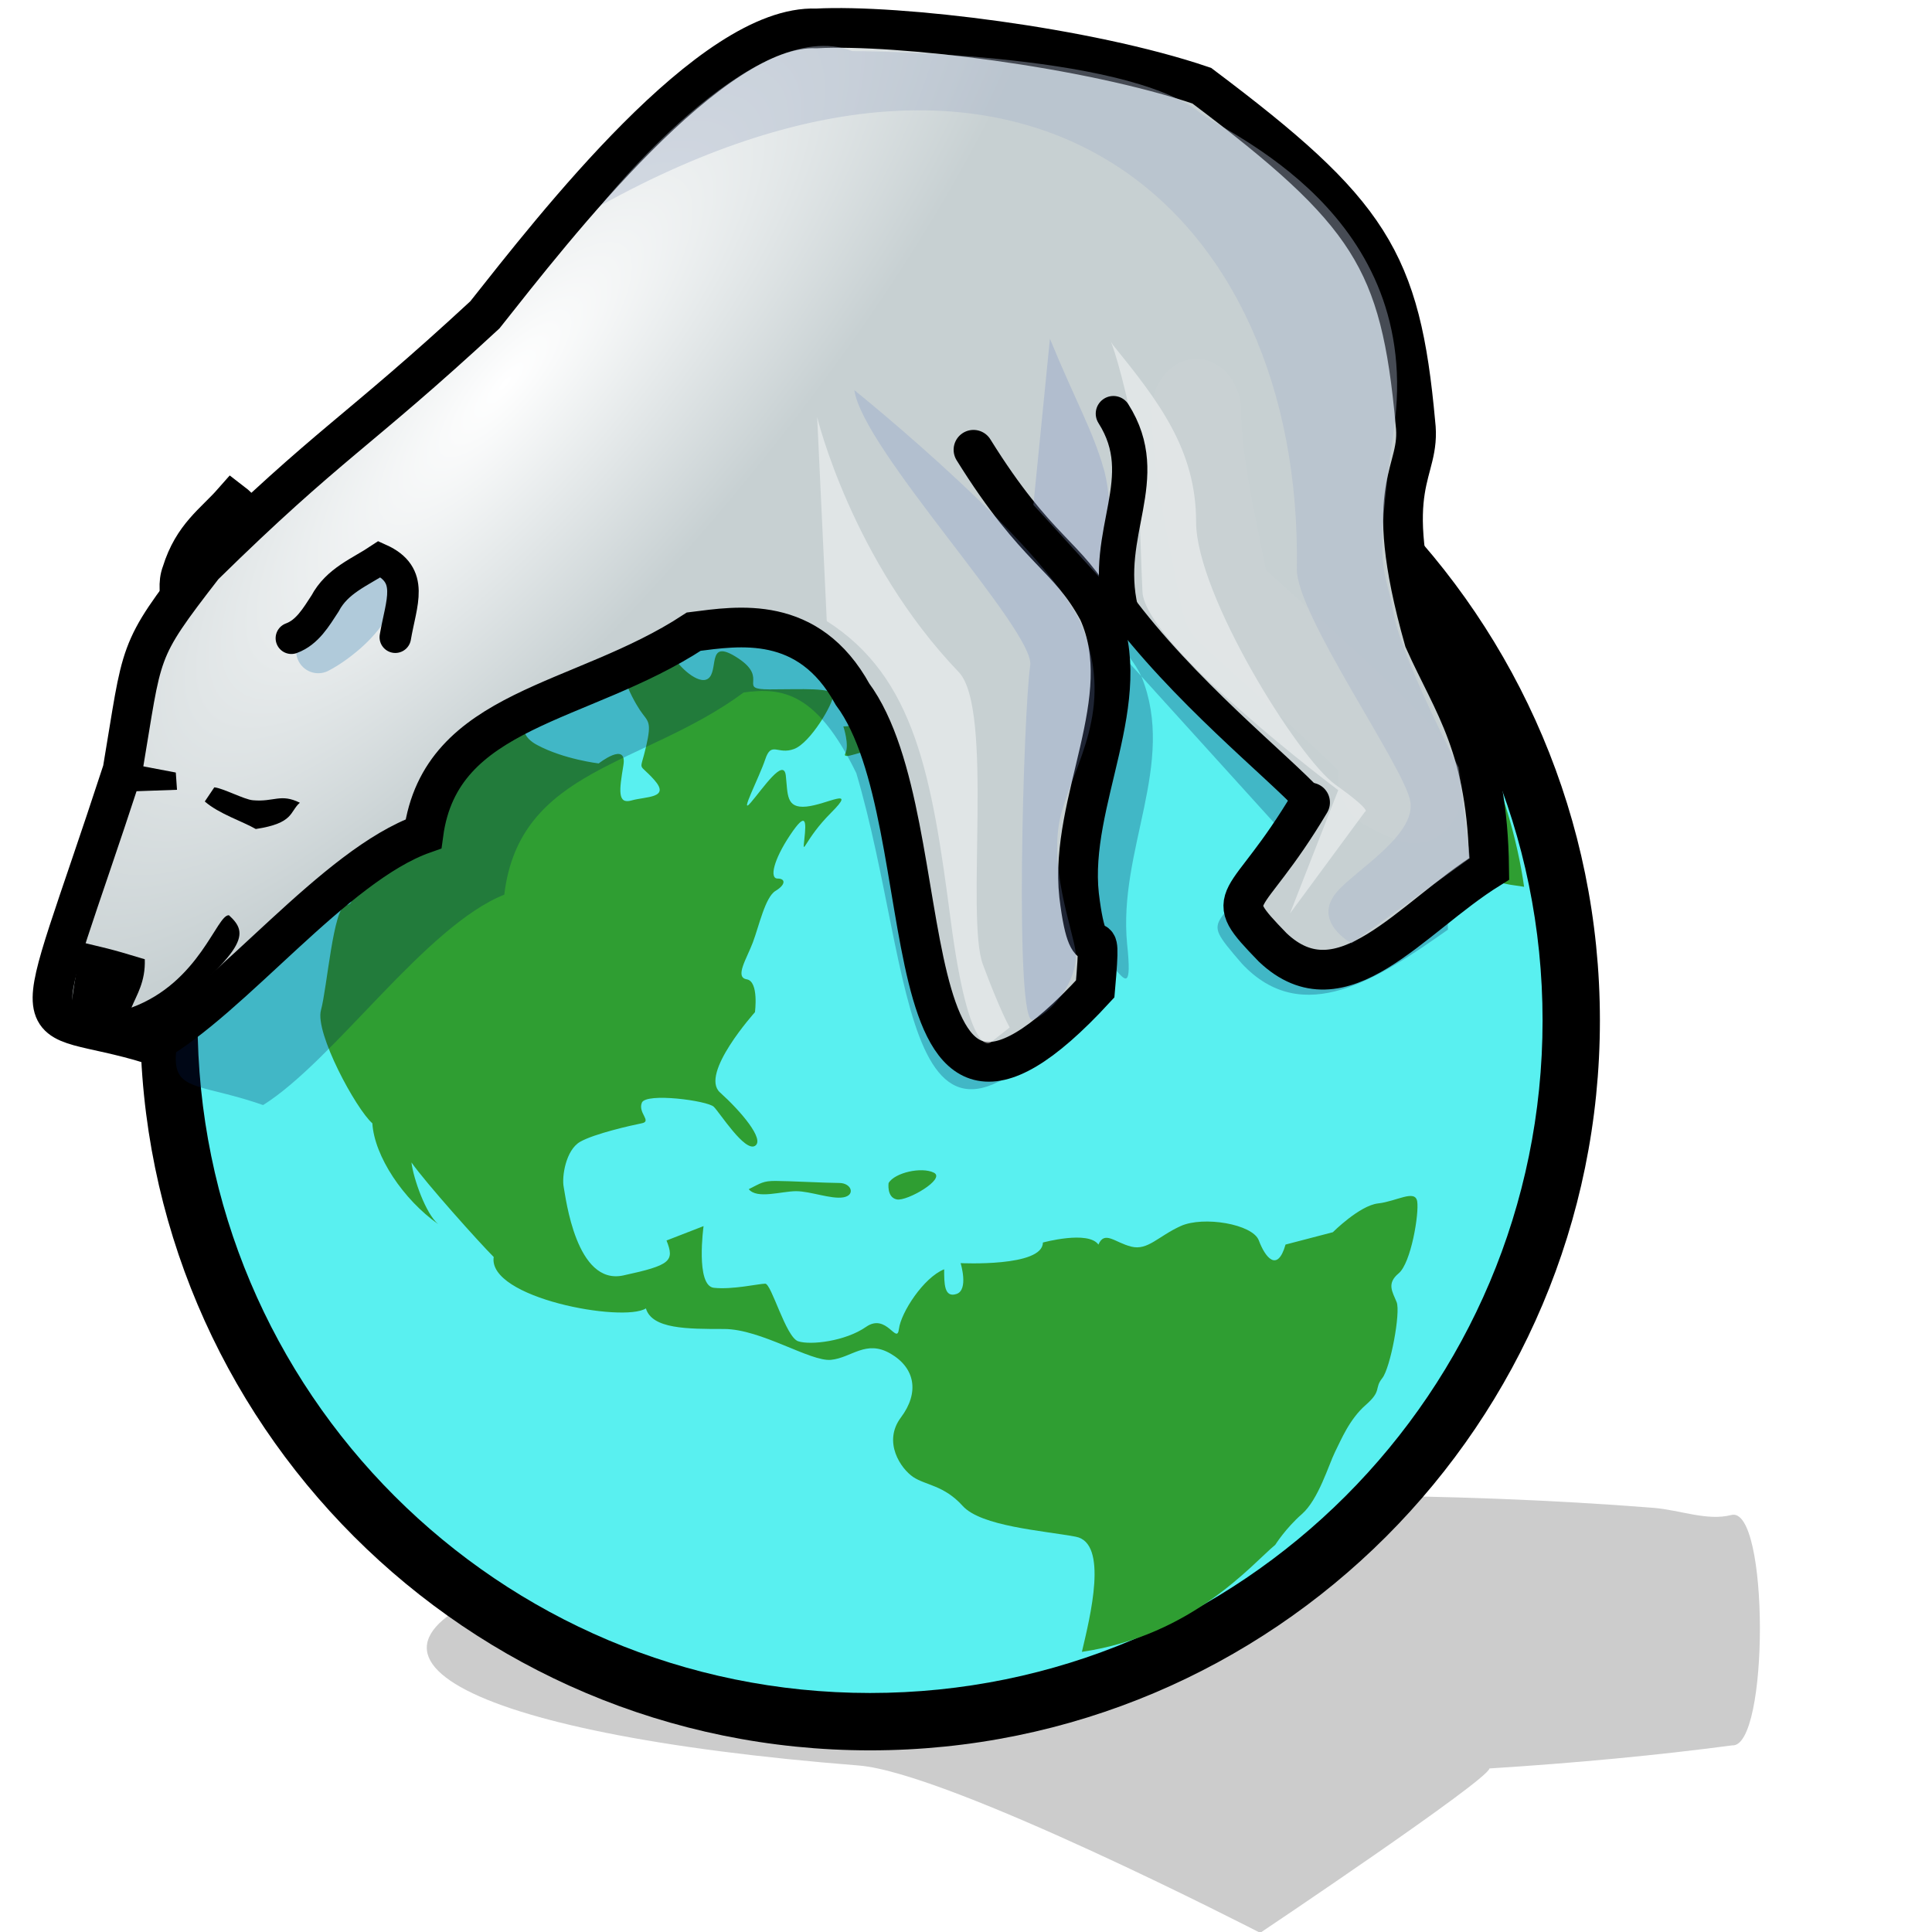 <?xml version="1.0" encoding="UTF-8" standalone="no"?>
<!-- Created with Sodipodi ("http://www.sodipodi.com/") -->

<svg
   xmlns:dc="http://purl.org/dc/elements/1.1/"
   xmlns:cc="http://creativecommons.org/ns#"
   xmlns:rdf="http://www.w3.org/1999/02/22-rdf-syntax-ns#"
   xmlns:svg="http://www.w3.org/2000/svg"
   xmlns="http://www.w3.org/2000/svg"
   xmlns:xlink="http://www.w3.org/1999/xlink"
   xmlns:sodipodi="http://sodipodi.sourceforge.net/DTD/sodipodi-0.dtd"
   xmlns:inkscape="http://www.inkscape.org/namespaces/inkscape"
   width="48pt"
   height="48pt"
   viewBox="0 0 50.678 51.383"
   overflow="visible"
   enable-background="new 0 0 50.678 51.383"
   xml:space="preserve"
   id="svg153"
   sodipodi:version="0.32pre"
   sodipodi:docname="arora.svg"
   version="1.1"
   inkscape:version="0.91 r13725"><defs
     id="defs340"><linearGradient
       id="XMLID_7_"
       gradientUnits="userSpaceOnUse"
       x1="-195.532"
       y1="376.227"
       x2="-203.864"
       y2="380.824"
       gradientTransform="matrix(1 0 0 -1 233.152 413.826)"><stop
         offset="0"
         style="stop-color:#FFFFFF"
         id="stop248" /><stop
         offset="1"
         style="stop-color:#000000"
         id="stop249" /></linearGradient><filter
       inkscape:collect="always"
       id="filter4384"
       x="-0.179"
       width="1.358"
       y="-0.126"
       height="1.253"><feGaussianBlur
         inkscape:collect="always"
         stdDeviation="0.254"
         id="feGaussianBlur4386" /></filter><radialGradient
       inkscape:collect="always"
       xlink:href="#linearGradient3265"
       id="radialGradient4003"
       gradientUnits="userSpaceOnUse"
       gradientTransform="matrix(1.1,0,0,1.402,-14.724,-23.196)"
       cx="17.947"
       cy="27.263"
       fx="17.947"
       fy="27.263"
       r="1.471" /><linearGradient
       id="linearGradient3265"><stop
         id="stop3267"
         offset="0"
         style="stop-color:#7c7c7c;stop-opacity:1;" /><stop
         id="stop3269"
         offset="1"
         style="stop-color:#c8d1d2;stop-opacity:1;" /></linearGradient><radialGradient
       inkscape:collect="always"
       xlink:href="#linearGradient3217"
       id="radialGradient3990"
       gradientUnits="userSpaceOnUse"
       gradientTransform="matrix(0.866,-0.987,0.302,0.265,-10.247,26.628)"
       cx="21.119"
       cy="16.673"
       fx="21.119"
       fy="16.673"
       r="16.475" /><linearGradient
       id="linearGradient3217"><stop
         style="stop-color:#ffffff;stop-opacity:1;"
         offset="0"
         id="stop3219" /><stop
         style="stop-color:#c7d0d2;stop-opacity:1;"
         offset="1"
         id="stop3221" /></linearGradient><filter
       inkscape:collect="always"
       id="filter4028"
       x="-0.153"
       width="1.306"
       y="-0.047"
       height="1.094"><feGaussianBlur
         inkscape:collect="always"
         stdDeviation="0.405"
         id="feGaussianBlur4030" /></filter><filter
       inkscape:collect="always"
       id="filter4788"><feGaussianBlur
         inkscape:collect="always"
         stdDeviation="0.341"
         id="feGaussianBlur4790" /></filter></defs><sodipodi:namedview
     id="base"
     showgrid="false"
     inkscape:zoom="11.8"
     inkscape:cx="11.144068"
     inkscape:cy="30"
     inkscape:window-width="1918"
     inkscape:window-height="1020"
     inkscape:window-x="2"
     inkscape:window-y="30"
     inkscape:window-maximized="1"
     inkscape:current-layer="svg153" /><g
     id="g157"
     style="font-size:12px;opacity:0.2;stroke:#000000"
     transform="matrix(0.85,0,0,0.85,3.377,7.73)"><path
       d="m 12.143,40.313 c 6.865,-2.226 22.623,-3.224 35.194,-2.229 0.853,0.068 1.689,0.421 2.445,0.225 1.19,-0.31 1.19,7.291 0.029,7.208 -2.327,0.309 -4.896,0.552 -7.595,0.722 -0.044,0.367 -7.173,5.144 -7.173,5.144 0,0 -9.716,-5.011 -12.563,-5.236 C 9.907,45.151 5.279,42.54 12.143,40.313 Z"
       id="path158"
       inkscape:connector-curvature="0"
       style="stroke:none" /></g><g
     id="g159"
     style="font-size:12px;stroke:#000000"
     transform="matrix(0.85,0,0,0.85,3.377,7.73)"><path
       d="M 0,22.836 C 0,10.225 10.225,0 22.837,0 35.449,0 45.672,10.225 45.672,22.836 45.672,35.447 35.449,45.673 22.837,45.673 10.225,45.673 0,35.448 0,22.836 Z"
       id="path160"
       inkscape:connector-curvature="0"
       style="stroke:none" /></g><g
     id="g161"
     style="font-size:12px;stroke:#000000"
     transform="matrix(0.85,0,0,0.85,3.377,7.73)"><path
       d="m 1.794,22.836 c 0,-11.621 9.421,-21.042 21.042,-21.042 11.622,0 21.042,9.421 21.042,21.042 0,11.622 -9.42,21.042 -21.042,21.042 C 11.215,43.879 1.794,34.458 1.794,22.836 Z"
       id="path162"
       inkscape:connector-curvature="0"
       style="fill:#59f0f0;stroke:none" /></g><g
     id="g163"
     style="font-size:12px;stroke:#000000"
     transform="matrix(0.85,0,0,0.85,3.377,7.73)"><g
       id="g164"><g
         id="g165"><path
           d="m 29.464,42.591 c 0.258,-1.094 0.837,-3.409 -0.193,-3.603 -1.03,-0.192 -2.96,-0.322 -3.539,-0.965 -0.58,-0.644 -1.159,-0.644 -1.544,-0.901 -0.386,-0.258 -0.965,-1.094 -0.386,-1.866 0.579,-0.772 0.45,-1.544 -0.322,-1.994 -0.772,-0.452 -1.223,0.128 -1.866,0.192 -0.644,0.064 -2.188,-0.965 -3.347,-0.965 -1.159,0 -2.252,0 -2.445,-0.644 -0.708,0.45 -4.955,-0.322 -4.762,-1.609 -0.451,-0.45 -2.124,-2.316 -2.574,-2.959 0.064,0.514 0.45,1.608 0.836,1.93 C 8.228,28.435 7.327,27.084 7.263,26.053 6.748,25.602 5.461,23.223 5.655,22.514 5.848,21.806 6.041,19.296 6.427,19.232 6.813,19.168 6.492,18.847 6.3,18.46 6.107,18.074 5.978,17.43 5.978,17.108 c 0,-0.321 0.322,-1.158 0,-1.222 -0.322,-0.064 -1.03,-0.515 -0.579,-0.515 0.45,0 0.837,0.258 0.837,-0.193 0,-0.45 -0.258,-1.673 -0.451,-1.866 C 5.593,13.119 5.657,13.183 5.271,13.44 4.885,13.697 4.499,13.762 4.434,13.569 4.369,13.376 4.498,13.44 4.82,12.99 5.142,12.539 5.914,11.252 6.172,10.802 6.429,10.352 6.365,10.931 7.201,9.966 8.037,9.001 8.488,8.1 8.488,9.001 c 0,0.901 0.193,1.288 0.708,1.288 0.515,0 0.579,-0.193 0.644,0.192 0.064,0.387 0.128,0.837 0.644,0.644 0.515,-0.192 0.965,0.064 1.223,-0.192 0.257,-0.259 -0.193,-0.516 0.128,-0.58 0.323,-0.064 0.451,0.515 0.58,0.064 0.128,-0.45 -0.064,-1.159 0.386,-0.708 0.45,0.451 0.579,0.515 0.9,0.322 0.322,-0.194 1.352,-0.257 0.451,0.322 -0.901,0.58 -0.966,0.515 -1.094,1.094 -0.128,0.579 -0.193,0.386 -0.515,1.03 -0.321,0.643 -0.965,1.287 -0.128,1.737 0.836,0.451 1.93,0.579 1.93,0.579 0,0 0.901,-0.708 0.772,0.063 -0.128,0.773 -0.193,1.224 0.257,1.095 0.451,-0.129 1.224,-0.064 0.708,-0.644 -0.515,-0.579 -0.451,-0.193 -0.257,-1.03 0.192,-0.836 0.064,-0.771 -0.194,-1.158 -0.257,-0.386 -0.9,-1.609 -0.257,-1.673 0.644,-0.064 1.159,-0.257 1.352,0.064 0.193,0.322 0.836,0.901 1.094,0.58 0.258,-0.321 -0.064,-1.223 0.9,-0.58 0.966,0.644 -0.064,0.966 0.966,0.966 1.029,0 1.995,-0.065 1.995,0.192 0,0.258 -0.708,1.48 -1.223,1.673 -0.515,0.193 -0.708,-0.257 -0.901,0.322 -0.193,0.579 -0.837,1.802 -0.45,1.351 0.385,-0.45 1.029,-1.416 1.093,-0.837 0.064,0.58 0,1.03 0.644,0.966 0.643,-0.064 1.608,-0.643 0.772,0.193 -0.837,0.836 -0.901,1.416 -0.837,0.836 0.064,-0.579 0.064,-0.901 -0.451,-0.128 -0.514,0.772 -0.643,1.351 -0.386,1.351 0.257,0 0.257,0.193 -0.064,0.386 -0.322,0.193 -0.515,1.094 -0.708,1.608 -0.193,0.515 -0.579,1.094 -0.193,1.159 0.386,0.064 0.257,1.029 0.257,1.029 0,0 -1.738,1.931 -1.094,2.51 0.644,0.579 1.416,1.479 1.094,1.673 -0.322,0.192 -1.094,-1.03 -1.287,-1.223 -0.192,-0.192 -2.123,-0.451 -2.252,-0.128 -0.128,0.321 0.322,0.579 0,0.643 -0.321,0.064 -1.48,0.323 -1.93,0.579 -0.45,0.257 -0.579,1.094 -0.515,1.416 0.064,0.322 0.386,3.088 1.866,2.766 1.48,-0.32 1.608,-0.449 1.351,-1.093 l 1.159,-0.45 c 0,0 -0.257,1.866 0.322,1.93 0.58,0.064 1.416,-0.129 1.608,-0.129 0.194,0 0.644,1.673 1.03,1.802 0.386,0.129 1.48,0 2.124,-0.45 0.643,-0.449 0.965,0.579 1.029,0.064 0.064,-0.514 0.771,-1.608 1.415,-1.866 0,0.45 0,0.901 0.387,0.772 0.386,-0.128 0.128,-0.965 0.128,-0.965 0,0 2.574,0.128 2.574,-0.644 0,0 1.416,-0.387 1.738,0.064 0.192,-0.45 0.514,-0.064 1.029,0.064 0.515,0.128 0.837,-0.322 1.545,-0.644 0.707,-0.321 2.252,-0.064 2.445,0.45 0.192,0.516 0.578,1.029 0.836,0.129 l 1.48,-0.386 c 0,0 0.837,-0.837 1.415,-0.901 0.579,-0.064 1.159,-0.45 1.224,-0.064 0.063,0.385 -0.193,1.93 -0.579,2.251 -0.387,0.321 -0.193,0.58 -0.064,0.901 0.129,0.322 -0.193,2.059 -0.451,2.381 -0.258,0.322 0,0.386 -0.515,0.836 -0.515,0.451 -0.772,1.094 -0.966,1.48 -0.191,0.386 -0.514,1.479 -1.028,1.931 -0.515,0.45 -0.837,0.965 -0.837,0.965 -0.71,0.584 -2.576,2.835 -6.051,3.35 z"
           id="path166"
           inkscape:connector-curvature="0"
           style="fill:#2f9e32;stroke:none" /></g><g
         id="g167"><path
           d="m 19.04,28.114 c 0.386,-0.193 0.45,-0.258 0.836,-0.258 0.386,0 1.608,0.064 1.995,0.064 0.387,0 0.515,0.385 0.128,0.45 -0.385,0.064 -1.029,-0.193 -1.479,-0.193 -0.451,0 -1.223,0.258 -1.48,-0.063 z"
           id="path168"
           inkscape:connector-curvature="0"
           style="fill:#2f9e32;stroke:none" /></g><g
         id="g169"><path
           d="m 23.416,27.92 c 0.193,-0.322 1.029,-0.514 1.416,-0.322 0.386,0.193 -0.837,0.901 -1.159,0.837 -0.322,-0.064 -0.257,-0.515 -0.257,-0.515 z"
           id="path170"
           inkscape:connector-curvature="0"
           style="fill:#2f9e32;stroke:none" /></g><g
         id="g171"><path
           d="m 22,13.635 c 0,0 0.193,0.579 0.064,0.836 -0.128,0.258 0.579,-0.128 1.094,-0.128 0.514,0 0.192,-0.193 0.064,-0.579 C 23.093,13.377 22.386,13.635 22,13.635 Z"
           id="path172"
           inkscape:connector-curvature="0"
           style="fill:#2f9e32;stroke:none" /></g><g
         id="g173"><path
           d="m 15.243,6.749 c 0.386,-0.128 0.45,-0.45 1.287,0 0.836,0.451 0.9,0.001 1.608,0.708 0.708,0.708 1.93,1.93 3.475,1.351 C 21.29,8.036 20.776,7.843 20.841,7.135 20.905,6.427 21.034,5.397 21.034,5.397 L 20.39,5.655 20.326,5.14 c 0,0 -2.252,-0.45 -2.703,-0.386 -0.45,0.063 -0.45,-0.258 -0.772,-0.258 -0.322,0 -0.386,0.515 -0.644,0.515 -0.258,0 -1.093,-0.386 -0.965,0.129 0.128,0.514 0.322,0.643 0.064,0.965 -0.256,0.322 -0.063,0.644 -0.063,0.644 z"
           id="path174"
           inkscape:connector-curvature="0"
           style="fill:#2f9e32;stroke:none" /></g><g
         id="g175"><path
           d="m 13.828,8.679 c 0.257,-0.386 0.515,-0.643 0.579,-0.386 0.064,0.258 0.128,0.515 0.837,0.322 0.708,-0.193 0.9,-0.064 1.158,0.128 0.258,0.193 0.901,0.257 0.901,0.579 0,0.321 -0.257,0.515 -0.515,0.257 -0.258,-0.258 -0.644,-0.643 -0.644,-0.322 0,0.322 0.193,0.966 0.837,0.901 0.644,-0.064 0.836,0.322 0.322,0.322 -0.514,0 -0.386,0.192 -0.708,0.258 -0.322,0.063 -0.644,-0.387 -0.966,-0.258 0,0 0.129,-0.901 -0.257,-0.965 -0.386,-0.064 -0.515,0.128 -0.515,0.128 0,0 0.064,-0.321 -0.258,-0.45 -0.322,-0.129 -0.45,0.192 -0.837,0.192 -0.385,0.002 -0.707,-1.092 0.066,-0.706 z"
           id="path176"
           inkscape:connector-curvature="0"
           style="fill:#2f9e32;stroke:none" /></g><g
         id="g177"><path
           d="m 10.031,6.042 c 0,0 0.064,0.386 0.258,0.322 0.193,-0.064 0.965,-0.643 1.479,-1.029 0.515,-0.387 0.966,-0.773 0.901,-0.966 -0.064,-0.194 -2.06,1.093 -2.638,1.673 z"
           id="path178"
           inkscape:connector-curvature="0"
           style="fill:#2f9e32;stroke:none" /></g><g
         id="g179"><path
           d="M 9.258,6.685 C 9.569,6.581 9.066,7.2 8.679,7.65 8.293,8.101 8.036,8.101 7.65,8.551 7.264,9.001 6.62,9.516 6.363,9.774 c -0.257,0.257 -0.772,0.642 -0.772,0.642 0,0 3.088,-3.538 3.667,-3.731 z"
           id="path180"
           inkscape:connector-curvature="0"
           style="fill:#2f9e32;stroke:none" /></g><g
         id="g181"><path
           d="m 21.742,2.051 c -0.064,0.387 -0.386,0.58 0.128,0.58 0.515,0 2.574,0.064 3.089,0.579 0.515,0.514 2.316,0.257 2.767,-0.129 C 28.177,2.695 27.533,2.567 26.89,2.631 26.246,2.695 25.667,2.695 25.281,2.503 24.895,2.31 24.444,2.181 24.444,1.924 23.608,1.859 22.128,1.859 21.742,2.051 Z"
           id="path182"
           inkscape:connector-curvature="0"
           style="fill:#2f9e32;stroke:none" /></g><g
         id="g183"><path
           d="m 28.306,2.438 c 0,0 1.029,0.772 0.772,0.836 -0.257,0.064 -0.9,0.064 -0.9,0.064 0,0 0.644,0.063 0.965,0.321 0.322,0.258 0.193,0.708 0.901,0.901 0.708,0.193 0.9,1.094 1.223,1.352 0.322,0.257 0.065,-0.322 0.579,-0.192 0.515,0.128 1.866,0.965 1.48,1.093 -0.387,0.129 -0.515,0.644 0.192,1.03 0.709,0.386 1.48,0.708 1.673,1.158 C 35.513,8.486 35.642,7.649 35.063,7.328 34.484,7.007 33.711,6.684 33.583,6.169 33.455,5.655 33.391,5.205 33.455,4.818 32.167,3.725 28.756,2.502 28.306,2.438 Z"
           id="path184"
           inkscape:connector-curvature="0"
           style="fill:#2f9e32;stroke:none" /></g><g
         id="g185"><path
           d="m 35.899,6.363 c 0.129,0.515 0.516,2.316 0.129,2.574 -0.386,0.257 0,0.386 0.258,0.643 0.257,0.257 0.321,0.128 0.707,0.708 0.387,0.58 0.708,1.03 0.708,1.802 0,0.773 0.515,1.48 0.773,1.93 0.257,0.451 1.866,1.673 1.866,2.317 0,0.643 -0.064,1.287 0.644,1.415 0.707,0.129 1.028,0.193 1.222,0.515 0.193,0.322 0.772,0.322 1.094,0.387 C 42.914,15.887 41.241,10.61 35.899,6.363 Z"
           id="path186"
           inkscape:connector-curvature="0"
           style="fill:#2f9e32;stroke:none" /></g><g
         id="g187"><path
           d="m 22.965,5.334 0,0.257 0.836,0.129 0,-0.644 -1.094,-0.192 0.258,0.45 z"
           id="path188"
           inkscape:connector-curvature="0"
           style="fill:#2f9e32;stroke:none" /></g><g
         id="g189"><path
           d="m 27.277,4.497 c -0.322,0 -0.065,0.322 0.321,0.387 0.387,0.064 0.708,0 1.223,0.064 0.515,0.064 0.902,0.128 1.03,0.387 0.129,0.257 0.451,0.257 0.451,0 0,-0.258 0.064,-0.579 -0.515,-0.644 C 29.208,4.627 28.564,4.562 28.243,4.498 27.922,4.434 27.277,4.497 27.277,4.497 Z"
           id="path190"
           inkscape:connector-curvature="0"
           style="fill:#2f9e32;stroke:none" /></g><g
         id="g191"><path
           d="m 28.5,5.527 0.772,0 0,0.642 L 28.5,5.527 Z"
           id="path192"
           inkscape:connector-curvature="0"
           style="fill:#2f9e32;stroke:none" /></g><g
         id="g193"><path
           d="m 11.575,9.837 c 0,0 -0.193,0.516 -0.451,0.516 -0.258,0 -0.708,-0.579 -0.257,-0.772 0.451,-0.194 0.708,0.256 0.708,0.256 z"
           id="path194"
           inkscape:connector-curvature="0"
           style="fill:#2f9e32;stroke:none" /></g><g
         id="g195"><path
           d="M 10.609,9.13 C 10.288,9.387 10.095,9.644 9.901,9.58 9.709,9.516 10.159,9.001 10.417,8.872 10.674,8.744 10.609,9.13 10.609,9.13 Z"
           id="path196"
           inkscape:connector-curvature="0"
           style="fill:#2f9e32;stroke:none" /></g><g
         id="g197"><path
           d="m 11.061,8.358 0.386,-0.129 0.515,0.579 0.451,0 -0.129,0.708 -0.258,0 -0.965,-1.158 z"
           id="path198"
           inkscape:connector-curvature="0"
           style="fill:#2f9e32;stroke:none" /></g><g
         id="g199"><path
           d="M 13.184,7.071 C 13.506,7.008 13.892,7.008 14.085,6.17 14.277,5.335 14.6,5.656 14.471,6.235 14.343,6.814 13.828,6.879 14.085,7.2 14.342,7.522 14.213,7.392 13.828,7.328 13.441,7.264 13.184,7.392 13.184,7.071 Z"
           id="path200"
           inkscape:connector-curvature="0"
           style="fill:#2f9e32;stroke:none" /></g></g></g><path
     style="fill:url(#radialGradient4003);fill-opacity:1;fill-rule:evenodd;stroke:#000000;stroke-width:1.024;stroke-linecap:round;stroke-linejoin:miter;stroke-miterlimit:4;stroke-dasharray:none;stroke-opacity:1"
     d="m 4.307,16.692 c 0.398,-0.245 -0.061,-0.899 0.159,-1.467 0.303,-0.979 0.874,-1.331 1.36,-1.883 0.883,0.674 0.542,1.823 0.393,3.307"
     id="path3606"
     sodipodi:nodetypes="cccc"
     inkscape:connector-curvature="0" /><path
     style="fill:#001b52;fill-opacity:0.269;fill-rule:evenodd;stroke:none;stroke-width:0.9;stroke-linecap:round;stroke-linejoin:miter;stroke-miterlimit:4;stroke-dasharray:none;stroke-opacity:1"
     d="m 33.717,22.087 c -1.536,2.919 -2.332,2.038 -1.045,3.537 1.63,1.748 3.637,0.398 5.484,-0.899 -0.036,-3.249 -0.846,-4.351 -1.532,-6.086 -1.073,-4.286 -0.055,-4.371 -0.206,-5.772 C 36.069,8.534 35.351,7.264 31.388,3.897 28.697,2.866 24.23,2.259 22.31,2.374 19.839,2.26 16.145,7.654 14.504,9.991 11.452,13.18 10.869,13.356 7.879,16.669 6.283,18.994 6.46,18.845 5.972,22.104 c -2.265,7.839 -2.342,6.233 0.673,7.286 1.902,-1.193 4.319,-4.761 6.414,-5.596 0.404,-3.373 3.714,-3.414 6.366,-5.377 1.042,-0.148 1.957,0.012 2.997,2.146 1.595,5.397 1.139,12.165 6.263,5.877 0.186,-2.383 1.2,1.112 0.939,-1.332 -0.244,-2.513 1.318,-4.783 0.385,-7.108 -0.727,-1.519 -2.49,-1.679 -3.998,-4.421"
     id="path4556"
     sodipodi:nodetypes="cccccccccccccccccc"
     inkscape:connector-curvature="0" /><path
     style="fill:url(#radialGradient3990);fill-opacity:1;fill-rule:evenodd;stroke:#000000;stroke-width:1.056;stroke-linecap:round;stroke-linejoin:miter;stroke-miterlimit:4;stroke-dasharray:none;stroke-opacity:1"
     d="m 34.49,21.342 c -1.735,2.919 -2.448,2.355 -0.995,3.854 1.84,1.748 3.672,-0.791 5.758,-2.089 -0.041,-3.249 -0.956,-4.351 -1.73,-6.086 C 36.312,12.735 37.462,12.65 37.291,11.249 36.897,6.916 36.086,5.646 31.61,2.279 28.571,1.248 23.526,0.641 21.358,0.756 18.568,0.642 14.396,6.036 12.543,8.374 9.096,11.563 8.438,11.738 5.061,15.051 3.259,17.377 3.459,17.228 2.907,20.486 c -2.558,7.839 -2.645,6.233 0.76,7.286 2.147,-1.193 4.877,-4.761 7.243,-5.596 0.456,-3.373 4.194,-3.414 7.189,-5.377 1.176,-0.148 3.048,-0.471 4.222,1.664 2.527,3.403 0.667,14.126 6.454,7.838 0.21,-2.383 -0.133,-0.046 -0.428,-2.489 -0.275,-2.513 1.562,-5.233 0.508,-7.558 -0.821,-1.519 -1.613,-1.55 -3.317,-4.292"
     id="path3177"
     sodipodi:nodetypes="cccccccccccccccccc"
     inkscape:connector-curvature="0" /><path
     style="fill:#000000;fill-opacity:1;fill-rule:evenodd;stroke:none;stroke-width:0.804;stroke-linecap:round;stroke-linejoin:round;stroke-miterlimit:4;stroke-dasharray:none;stroke-opacity:1"
     d="m 3.223,21.045 1.132,-0.04 -0.032,-0.459 -0.949,-0.18 -0.15,0.68 z"
     id="path4732"
     sodipodi:nodetypes="ccccc"
     inkscape:connector-curvature="0" /><path
     style="fill:#879bc8;fill-opacity:0.34;fill-rule:evenodd;stroke:none;stroke-width:1px;stroke-linecap:butt;stroke-linejoin:miter;stroke-opacity:1"
     d="m 27.572,9.011 c 0.679,1.66 1.132,2.414 1.433,3.47 0.302,1.056 0.151,3.169 0.151,3.169 l -2.025,-2.223 0.44,-4.415 z"
     id="path4560"
     sodipodi:nodetypes="csccc"
     inkscape:connector-curvature="0" /><path
     style="fill:none;fill-rule:evenodd;stroke:#000000;stroke-width:0.822;stroke-linecap:butt;stroke-linejoin:miter;stroke-miterlimit:4;stroke-dasharray:none;stroke-opacity:1"
     d="m 29.386,16.035 c 1.735,2.346 4.242,4.334 5.118,5.288"
     id="path3181"
     sodipodi:nodetypes="cc"
     inkscape:connector-curvature="0" /><path
     style="fill:#000000;fill-opacity:1;fill-rule:evenodd;stroke:none;stroke-width:0.804;stroke-linecap:round;stroke-linejoin:round;stroke-miterlimit:4;stroke-dasharray:none;stroke-opacity:1"
     d="m 5.347,20.94 c -0.084,0.125 -0.169,0.251 -0.253,0.376 0.377,0.33 1.011,0.531 1.356,0.732 C 7.473,21.894 7.348,21.587 7.622,21.349 7.108,21.095 6.937,21.335 6.37,21.283 6.147,21.265 5.57,20.958 5.347,20.94 Z"
     id="path3334"
     sodipodi:nodetypes="cccccc"
     inkscape:connector-curvature="0" /><path
     style="opacity:0.183;fill:none;fill-rule:evenodd;stroke:#fefefe;stroke-width:1.5;stroke-linecap:round;stroke-linejoin:miter;stroke-miterlimit:4;stroke-dasharray:none;stroke-opacity:1;filter:url(#filter4384)"
     d="m 39.322,26.575 c 2.207,1.049 -2.619,-2.455 -2.636,-2.52 -0.089,-0.41 -0.218,-0.899 -0.321,-1.386 -0.096,-0.452 -0.169,-0.902 -0.169,-1.284"
     id="path4302"
     transform="matrix(1.588,0,0,1.87,-26.013,-29.041)"
     sodipodi:nodetypes="ccsc"
     inkscape:connector-curvature="0" /><path
     style="fill:none;fill-rule:evenodd;stroke:#b0cada;stroke-width:1.174px;stroke-linecap:round;stroke-linejoin:miter;stroke-opacity:1"
     d="M 8.112,17.318 C 8.592,17.072 9.439,16.393 9.545,15.809"
     id="path4506"
     sodipodi:nodetypes="cc"
     inkscape:connector-curvature="0" /><path
     style="fill:#a9b4ca;fill-opacity:0.416;fill-rule:evenodd;stroke:none;stroke-width:1px;stroke-linecap:butt;stroke-linejoin:miter;stroke-opacity:1"
     d="m 22.311,1.359 c 0,0 7.233,0.006 9.255,1.644 0.659,0.534 5.981,2.676 5.151,8.427 -0.57,3.946 -0.207,3.644 -0.021,4.815 0.191,1.201 1.743,4.166 1.743,4.166 l 0.302,2.414 -3.148,2.263 c 0,0 -1.056,-0.572 -0.398,-1.358 0.477,-0.57 2.113,-1.509 1.961,-2.414 -0.151,-0.904 -3.038,-4.975 -3.018,-6.186 0.157,-9.527 -7.058,-16.016 -18.512,-9.666 0,0 4.065,-5.145 6.684,-4.105 z"
     id="path4544"
     sodipodi:nodetypes="cssscccssssc"
     inkscape:connector-curvature="0" /><path
     style="fill:#7891cb;fill-opacity:0.254;fill-rule:evenodd;stroke:none;stroke-width:1px;stroke-linecap:butt;stroke-linejoin:miter;stroke-opacity:1"
     d="m 22.37,10.377 c 0,0 5.356,4.3 6.111,6.413 0.754,2.112 -0.226,3.47 -0.604,4.828 -0.377,1.358 0.302,3.093 0.377,3.697 0.075,0.604 -0.453,1.509 -1.132,1.811 -0.502,0.223 -0.256,-8.201 -0.075,-9.43 0.134,-0.911 -4.451,-5.734 -4.677,-7.318 z"
     id="path4554"
     sodipodi:nodetypes="csssssc"
     inkscape:connector-curvature="0" /><path
     style="fill:none;fill-opacity:1;fill-rule:evenodd;stroke:#000000;stroke-width:0.838;stroke-linecap:round;stroke-linejoin:miter;stroke-miterlimit:4;stroke-dasharray:none;stroke-opacity:1"
     d="M 7.397,16.974 C 7.821,16.82 8.057,16.41 8.291,16.053 8.615,15.439 9.224,15.217 9.742,14.871 c 0.942,0.423 0.578,1.144 0.419,2.076"
     id="path3227"
     sodipodi:nodetypes="cccc"
     inkscape:connector-curvature="0" /><path
     style="fill:#ffffff;fill-opacity:0.44;fill-rule:evenodd;stroke:none;stroke-width:1px;stroke-linecap:butt;stroke-linejoin:miter;stroke-opacity:1;filter:url(#filter4028)"
     d="m 32.855,16.883 c 0,0 1.14,4.723 4.666,8.402 1.164,1.214 0.221,8.088 0.795,9.634 0.575,1.547 0.884,2.077 0.884,2.077 l -0.619,0.486 c 0,0 -0.707,0.707 -1.326,-4.022 -0.619,-4.729 -1.167,-7.999 -4.084,-9.855 l -0.317,-6.723 z"
     id="path4764"
     sodipodi:nodetypes="cssccscc"
     transform="matrix(0.807,0,0,0.807,-5.133,-2.53)"
     inkscape:connector-curvature="0" /><path
     style="fill:#ffffff;fill-opacity:0.44;fill-rule:evenodd;stroke:none;stroke-width:1px;stroke-linecap:butt;stroke-linejoin:miter;stroke-opacity:1;filter:url(#filter4788)"
     d="m 42.603,14.503 c 1.503,1.856 2.74,3.447 2.74,5.834 0,2.386 3.359,7.778 4.596,8.662 1.237,0.884 0.972,0.884 0.972,0.884 l -2.475,3.359 1.591,-4.066 c 0,0 -6.364,-4.773 -6.452,-6.541 -0.088,-1.768 -0.088,-4.596 -0.53,-6.452 -0.442,-1.856 -0.619,-1.945 -0.442,-1.679 z"
     id="path4768"
     transform="matrix(0.807,0,0,0.807,-5.133,-2.53)"
     inkscape:connector-curvature="0" /><path
     style="fill:none;fill-rule:evenodd;stroke:#000000;stroke-width:0.939;stroke-linecap:round;stroke-linejoin:miter;stroke-miterlimit:4;stroke-dasharray:none;stroke-opacity:1"
     d="m 29.259,11.001 c 1.101,1.734 -0.297,3.147 0.191,5.216"
     id="path3179"
     sodipodi:nodetypes="cc"
     inkscape:connector-curvature="0" /><path
     style="fill:#000000;fill-opacity:1;fill-rule:evenodd;stroke:none;stroke-width:1px;stroke-linecap:butt;stroke-linejoin:miter;stroke-opacity:1"
     d="m 1.826,25.062 c 0.6,0.15 0.654,0.139 1.672,0.45 0.021,0.6 -0.214,0.943 -0.354,1.286 1.817,-0.67 2.269,-2.485 2.593,-2.456 0.529,0.487 0.544,0.877 -2.111,2.971 -0.697,-0.182 -1.393,-0.364 -2.09,-0.547 0.075,-0.482 0.054,-0.482 0.289,-1.704 z"
     id="path2467"
     sodipodi:nodetypes="ccccccc"
     inkscape:connector-curvature="0" /></svg>